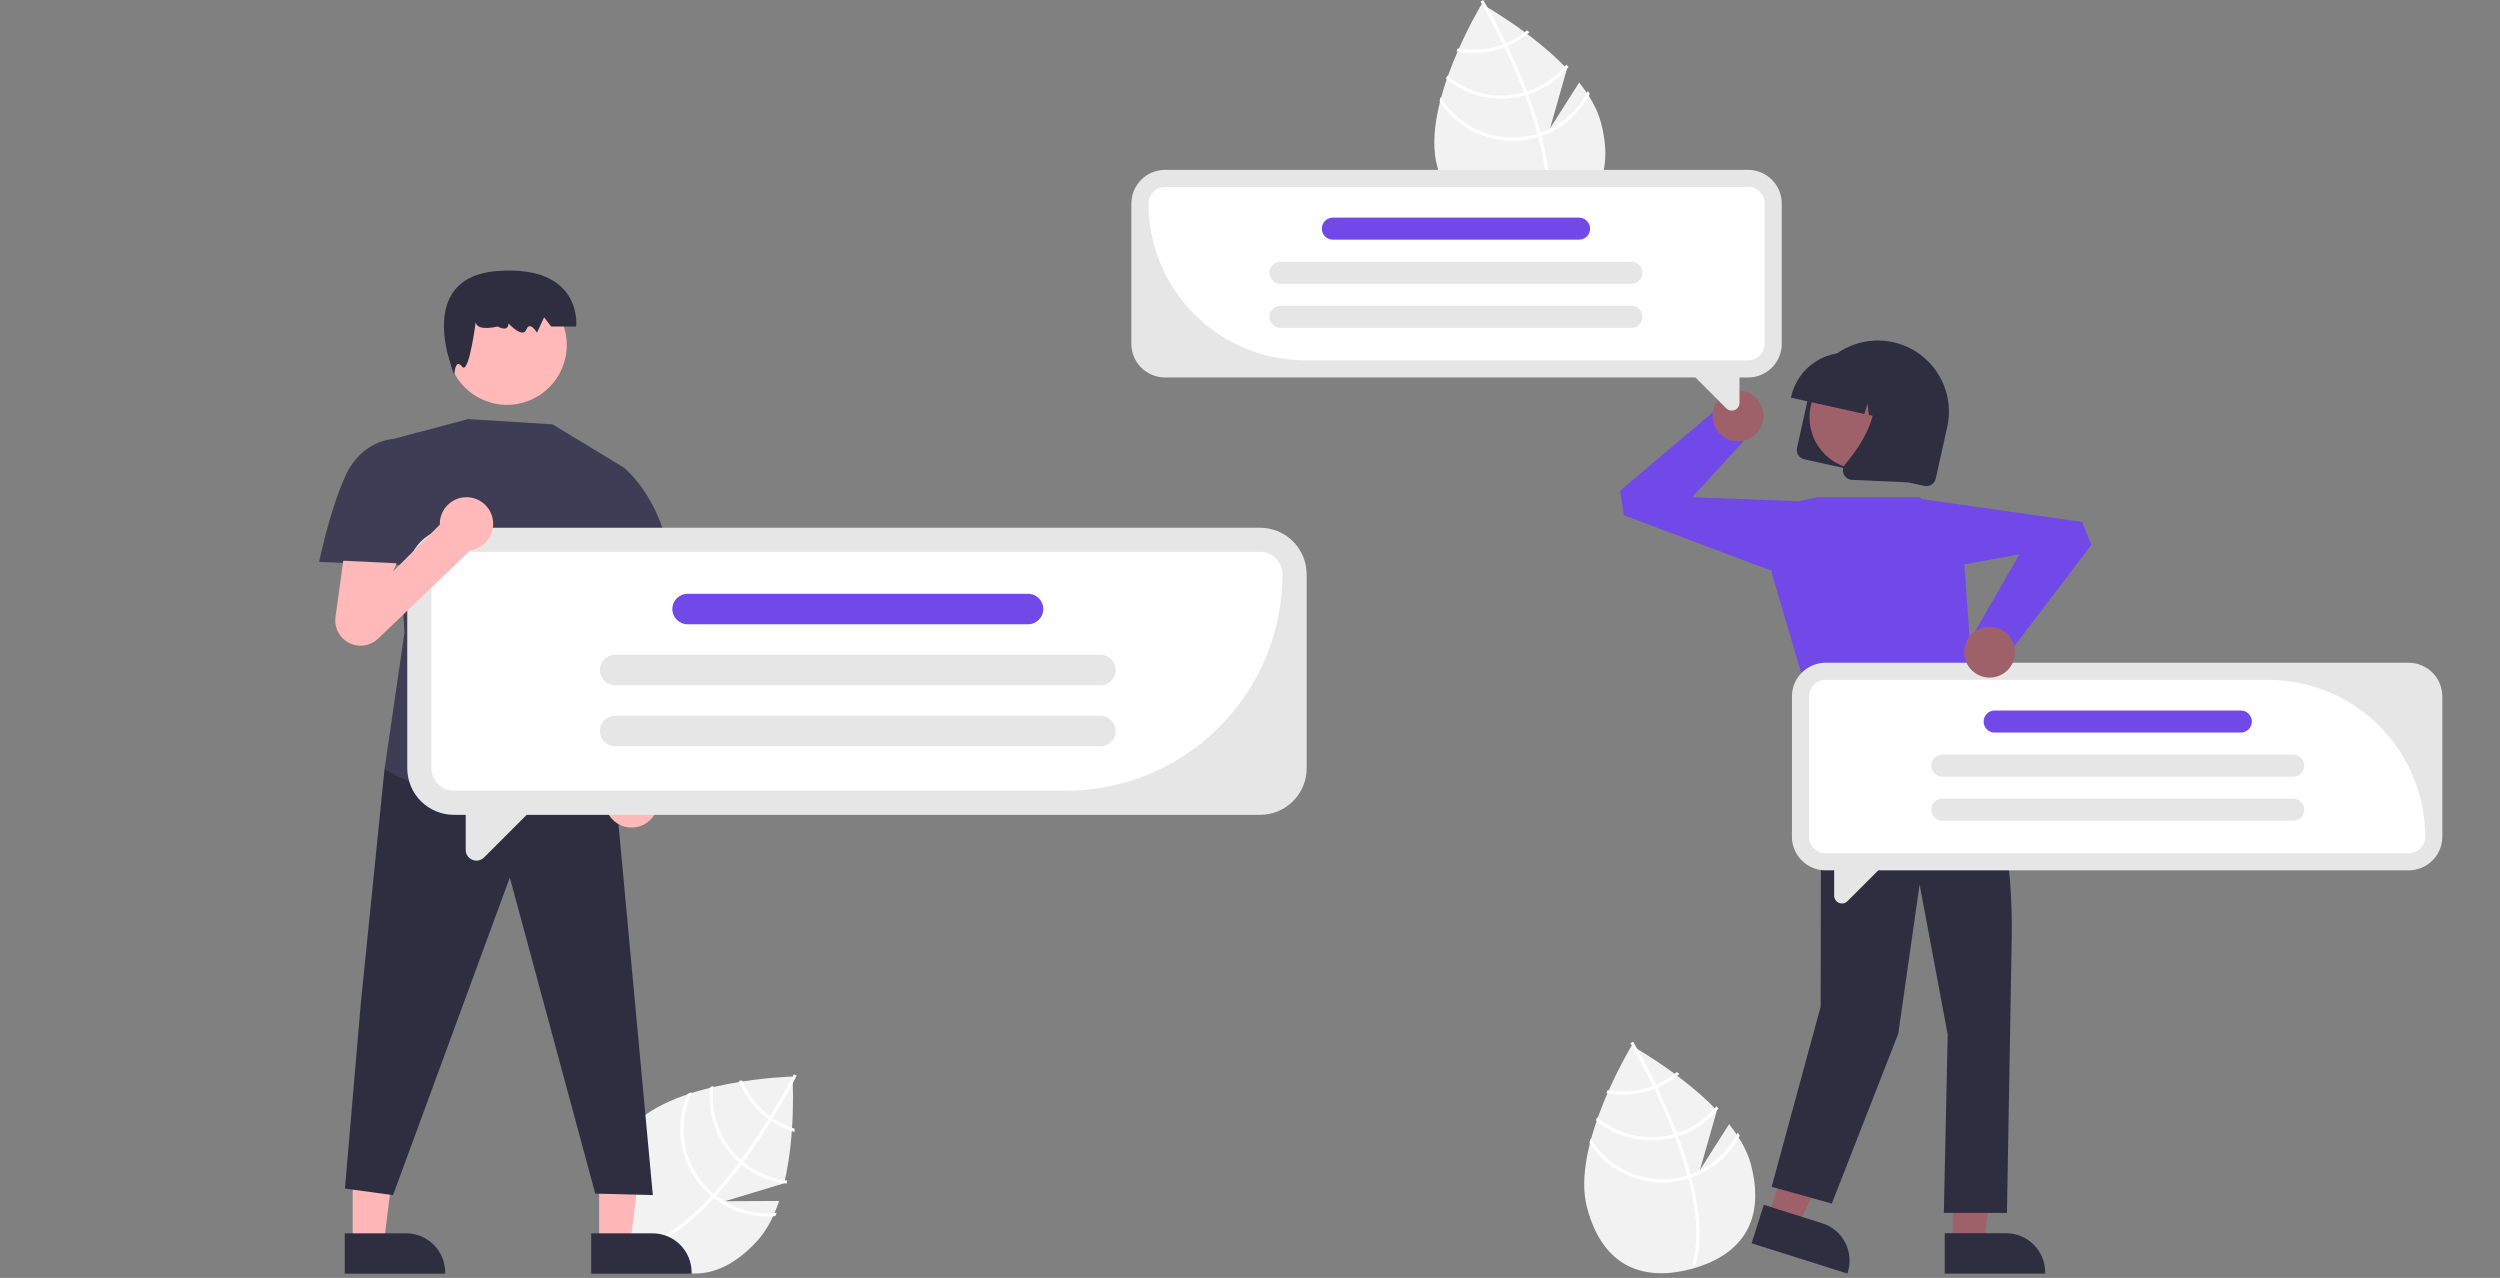 <svg width="984" height="503" viewBox="0 0 984 503" fill="none" xmlns="http://www.w3.org/2000/svg">
<rect x="0" y="0" width="984" height="503" fill="#808080" stroke="none"/>
<g clip-path="url(#clip0_604_2)">
<path d="M680.563 442.479L669.112 460.483L675.782 437.046C661.698 422.35 642.202 411.6 642.202 411.6C642.202 411.6 618.194 451.056 624.656 475.327C631.117 499.598 647.802 504.231 665.601 499.492C683.399 494.754 695.572 482.438 689.11 458.168C687.672 452.765 684.548 447.462 680.563 442.479Z" fill="#F2F2F2"/>
<path d="M665.411 462.278L665.73 463.474C669.361 477.399 669.904 488.874 667.336 497.739C667.301 497.869 667.259 497.994 667.223 498.124L666.625 497.947L666.051 497.77C668.96 488.161 667.662 476.019 664.498 463.872C664.399 463.48 664.3 463.081 664.188 462.686C662.803 457.556 661.107 452.446 659.26 447.534C659.12 447.152 658.973 446.766 658.826 446.381C656.355 439.91 653.655 433.817 651.153 428.566C650.978 428.194 650.797 427.823 650.618 427.459C646.347 418.588 642.726 412.302 641.913 410.914C641.817 410.743 641.76 410.651 641.748 410.628L642.268 410.319L642.272 410.311L642.798 410C642.811 410.022 643.001 410.333 643.334 410.917C644.592 413.093 647.934 419.021 651.786 426.989C651.958 427.349 652.139 427.72 652.315 428.092C654.349 432.351 656.506 437.142 658.558 442.228C659.075 443.505 659.57 444.768 660.043 446.019C660.196 446.403 660.343 446.789 660.482 447.17C662.479 452.48 664.122 457.516 665.411 462.278Z" fill="white"/>
<path d="M651.786 426.989C651.404 427.148 651.015 427.309 650.618 427.459C649.538 427.868 648.439 428.223 647.323 428.52C642.57 429.792 637.593 429.981 632.757 429.074C632.592 429.455 632.426 429.835 632.257 430.222C637.357 431.224 642.618 431.047 647.638 429.704C648.829 429.387 650.003 429.007 651.153 428.566C651.545 428.417 651.934 428.256 652.315 428.092C655.465 426.75 658.393 424.937 660.999 422.716C660.658 422.458 660.324 422.205 659.998 421.955C657.523 424.028 654.756 425.725 651.786 426.989Z" fill="white"/>
<path d="M660.043 446.019C659.641 446.151 659.235 446.272 658.827 446.38C658.704 446.419 658.574 446.454 658.449 446.487C653.297 447.859 647.89 447.965 642.689 446.795C637.488 445.625 632.646 443.215 628.577 439.77C628.434 440.183 628.29 440.595 628.153 441.012C632.36 444.474 637.331 446.884 642.654 448.042C647.977 449.2 653.5 449.073 658.765 447.672C658.93 447.628 659.096 447.584 659.26 447.533C659.673 447.417 660.079 447.297 660.483 447.17C666.72 445.163 672.247 441.401 676.403 436.336C676.121 436.037 675.838 435.738 675.55 435.44C671.52 440.4 666.131 444.076 660.043 446.019Z" fill="white"/>
<path d="M665.412 462.278C665.007 462.424 664.599 462.558 664.189 462.686C663.749 462.822 663.308 462.952 662.864 463.07C655.939 464.905 648.607 464.448 641.963 461.767C635.32 459.086 629.724 454.325 626.014 448.197C625.875 448.748 625.734 449.292 625.607 449.84C629.56 455.887 635.318 460.534 642.063 463.122C648.808 465.709 656.197 466.106 663.18 464.255C663.624 464.137 664.066 464.012 664.498 463.872C664.916 463.748 665.324 463.614 665.731 463.474C673.93 460.59 680.727 454.697 684.745 446.99C684.504 446.585 684.247 446.19 683.988 445.79C680.175 453.492 673.512 459.406 665.412 462.278Z" fill="white"/>
<path d="M621.563 32.48L610.112 50.483L616.782 27.046C602.698 12.35 583.202 1.6 583.202 1.6C583.202 1.6 559.194 41.056 565.656 65.327C572.117 89.598 588.802 94.231 606.601 89.493C624.399 84.754 636.572 72.438 630.11 48.168C628.672 42.765 625.548 37.462 621.563 32.48Z" fill="#F2F2F2"/>
<path d="M606.411 52.278L606.73 53.474C610.361 67.399 610.904 78.874 608.336 87.739C608.301 87.869 608.259 87.994 608.223 88.124L607.625 87.947L607.051 87.77C609.96 78.161 608.662 66.019 605.498 53.872C605.399 53.48 605.3 53.081 605.188 52.686C603.803 47.556 602.107 42.446 600.26 37.534C600.12 37.152 599.973 36.766 599.826 36.381C597.355 29.91 594.655 23.817 592.153 18.566C591.978 18.194 591.797 17.823 591.618 17.459C587.347 8.588 583.726 2.302 582.913 0.914C582.817 0.743 582.76 0.651 582.748 0.629L583.268 0.319L583.272 0.311L583.798 0C583.811 0.022 584.001 0.333 584.334 0.917C585.592 3.093 588.934 9.021 592.786 16.989C592.958 17.349 593.139 17.72 593.315 18.092C595.349 22.351 597.506 27.142 599.558 32.228C600.075 33.505 600.57 34.768 601.043 36.019C601.196 36.403 601.343 36.789 601.482 37.17C603.479 42.48 605.122 47.516 606.411 52.278Z" fill="white"/>
<path d="M592.786 16.989C592.404 17.148 592.015 17.309 591.618 17.459C590.538 17.869 589.439 18.223 588.323 18.52C583.57 19.792 578.593 19.982 573.757 19.074C573.592 19.454 573.426 19.835 573.257 20.222C578.357 21.224 583.618 21.047 588.638 19.704C589.829 19.387 591.003 19.007 592.153 18.566C592.545 18.417 592.934 18.256 593.315 18.092C596.465 16.75 599.393 14.937 601.999 12.716C601.658 12.458 601.324 12.205 600.998 11.955C598.523 14.028 595.756 15.725 592.786 16.989V16.989Z" fill="white"/>
<path d="M601.043 36.019C600.641 36.151 600.235 36.272 599.827 36.38C599.704 36.419 599.574 36.454 599.449 36.487C594.297 37.859 588.89 37.965 583.689 36.795C578.488 35.625 573.646 33.215 569.577 29.77C569.434 30.183 569.29 30.595 569.153 31.012C573.36 34.474 578.331 36.884 583.654 38.042C588.977 39.2 594.5 39.073 599.765 37.672C599.93 37.628 600.096 37.584 600.26 37.533C600.673 37.417 601.079 37.297 601.483 37.17C607.72 35.163 613.247 31.401 617.403 26.336C617.121 26.037 616.838 25.738 616.55 25.44C612.52 30.4 607.131 34.077 601.043 36.019V36.019Z" fill="white"/>
<path d="M606.412 52.278C606.007 52.424 605.599 52.558 605.189 52.686C604.749 52.822 604.308 52.952 603.864 53.07C596.939 54.905 589.607 54.448 582.963 51.767C576.32 49.086 570.724 44.325 567.014 38.197C566.875 38.748 566.734 39.292 566.607 39.84C570.56 45.887 576.318 50.534 583.063 53.122C589.808 55.709 597.197 56.106 604.18 54.255C604.624 54.137 605.066 54.013 605.498 53.872C605.916 53.748 606.324 53.614 606.731 53.474C614.93 50.59 621.727 44.697 625.745 36.99C625.504 36.585 625.247 36.19 624.988 35.79C621.175 43.492 614.512 49.406 606.412 52.278V52.278Z" fill="white"/>
<path d="M306.658 472.7L285.321 472.797L308.645 465.74C313.397 445.949 311.903 423.735 311.903 423.735C311.903 423.735 265.731 424.863 248.803 443.418C231.876 461.973 236.996 478.515 250.603 490.928C264.21 503.342 281.151 506.926 298.079 488.371C301.846 484.241 304.62 478.746 306.658 472.7Z" fill="#F2F2F2"/>
<path d="M281.811 470.654L280.977 471.569C271.224 482.15 261.864 488.81 253.017 491.441C252.889 491.481 252.76 491.513 252.632 491.554L252.457 490.955L252.296 490.376C261.953 487.63 271.467 479.974 279.976 470.747C280.253 470.452 280.534 470.153 280.807 469.846C284.374 465.908 287.757 461.718 290.891 457.509C291.137 457.186 291.382 456.853 291.627 456.521C295.735 450.944 299.402 445.379 302.468 440.436C302.686 440.088 302.9 439.735 303.109 439.387C308.265 430.999 311.596 424.556 312.324 423.121C312.416 422.948 312.463 422.85 312.475 422.828L313.017 423.098L313.026 423.098L313.572 423.372C313.56 423.394 313.401 423.723 313.09 424.318C311.939 426.553 308.757 432.569 304.136 440.117C303.926 440.456 303.712 440.809 303.494 441.157C301.01 445.171 298.145 449.576 294.975 454.051C294.181 455.176 293.385 456.276 292.589 457.349C292.348 457.685 292.103 458.018 291.858 458.341C288.47 462.891 285.121 466.996 281.811 470.654Z" fill="white"/>
<path d="M304.136 440.117C303.795 439.881 303.45 439.641 303.109 439.387C302.181 438.701 301.288 437.967 300.435 437.189C296.796 433.878 293.946 429.792 292.095 425.234C291.686 425.3 291.277 425.367 290.859 425.434C292.773 430.265 295.766 434.596 299.609 438.095C300.52 438.925 301.474 439.707 302.467 440.436C302.804 440.686 303.149 440.926 303.493 441.157C306.325 443.082 309.433 444.566 312.71 445.558C312.743 445.132 312.776 444.714 312.809 444.305C309.727 443.343 306.805 441.932 304.136 440.117Z" fill="white"/>
<path d="M292.589 457.349C292.26 457.082 291.939 456.806 291.627 456.521C291.527 456.439 291.428 456.348 291.333 456.261C287.394 452.668 284.383 448.176 282.555 443.168C280.728 438.159 280.139 432.784 280.838 427.498C280.413 427.6 279.988 427.702 279.564 427.813C278.925 433.223 279.584 438.708 281.487 443.812C283.39 448.917 286.482 453.495 290.507 457.167C290.633 457.282 290.76 457.398 290.891 457.509C291.212 457.794 291.533 458.07 291.858 458.341C296.918 462.504 303.07 465.121 309.578 465.879C309.677 465.48 309.776 465.081 309.87 464.677C303.519 463.968 297.513 461.421 292.589 457.349V457.349Z" fill="white"/>
<path d="M281.811 470.654C281.469 470.392 281.136 470.121 280.806 469.846C280.454 469.549 280.106 469.249 279.767 468.939C274.48 464.105 270.901 457.688 269.566 450.65C268.232 443.611 269.212 436.33 272.362 429.896C271.824 430.077 271.29 430.253 270.76 430.442C267.81 437.036 267.012 444.392 268.48 451.466C269.949 458.539 273.609 464.97 278.941 469.844C279.28 470.154 279.624 470.459 279.976 470.747C280.305 471.031 280.639 471.302 280.976 471.569C287.835 476.908 296.466 479.442 305.123 478.656C305.333 478.234 305.526 477.805 305.723 477.37C297.182 478.326 288.605 475.917 281.811 470.654Z" fill="white"/>
<path d="M235.821 489.442L248.081 489.441L253.913 442.153L235.819 442.154L235.821 489.442Z" fill="#FFB6B6"/>
<path d="M232.694 485.439L256.838 485.438H256.839C260.92 485.438 264.833 487.059 267.719 489.945C270.604 492.83 272.226 496.744 272.226 500.824V501.324L232.695 501.326L232.694 485.439Z" fill="#2F2E41"/>
<path d="M138.821 489.442L151.081 489.441L156.913 442.153L138.819 442.154L138.821 489.442Z" fill="#FFB6B6"/>
<path d="M135.694 485.439L159.838 485.438H159.839C163.92 485.438 167.833 487.059 170.719 489.945C173.604 492.83 175.226 496.744 175.226 500.824V501.324L135.695 501.326L135.694 485.439Z" fill="#2F2E41"/>
<path d="M159.613 295.2L151.35 302.805L142.037 394.681L135.768 467.838L154.713 470.393L200.665 345.394L234.288 469.8L256.956 470.393L241.911 308L159.613 295.2Z" fill="#2F2E41"/>
<path d="M199.544 159.346C212.543 159.346 223.08 148.808 223.08 135.809C223.08 122.811 212.543 112.273 199.544 112.273C186.545 112.273 176.008 122.811 176.008 135.809C176.008 148.808 186.545 159.346 199.544 159.346Z" fill="#FFB9B9"/>
<path d="M187.499 124.881C187.499 124.881 184.693 130.953 195.917 128.524C195.917 128.524 200.126 130.953 200.126 127.31C200.126 127.31 205.738 133.382 207.141 129.739C208.544 126.095 211.35 130.953 211.35 130.953L214.156 124.881L216.962 128.525H226.783C226.783 128.525 229.589 104.234 195.917 106.663C162.245 109.092 178.81 147.578 178.81 147.578C178.81 147.578 179.081 140.669 181.887 144.313C184.693 147.957 187.499 124.881 187.499 124.881Z" fill="#2F2E41"/>
<path d="M217.477 167.027L184.288 164.95L154.713 172.795L159.196 249.008L151.351 302.805C151.351 302.805 194.395 329.117 243.254 308.409L238.613 296.2C238.613 296.2 238.454 277.515 234.534 273.858C230.613 270.2 230.926 240.042 230.926 240.042L245.496 184.003L217.477 167.027Z" fill="#3F3D56"/>
<path d="M162.613 175.2L154.713 172.795C154.713 172.795 142.409 173.206 136.011 187.203C129.613 201.2 125.613 221.2 125.613 221.2L166.247 222.67L162.613 175.2Z" fill="#3F3D56"/>
<path d="M256.928 308.806L255.613 226.2L238.058 228.834L241.935 307.097C240.339 308.407 239.164 310.158 238.558 312.132C237.951 314.106 237.939 316.214 238.523 318.195C239.108 320.175 240.262 321.94 241.843 323.268C243.424 324.596 245.362 325.429 247.413 325.663C249.465 325.896 251.54 325.521 253.379 324.582C255.218 323.644 256.74 322.185 257.755 320.387C258.77 318.589 259.233 316.531 259.086 314.472C258.939 312.412 258.188 310.442 256.928 308.806V308.806Z" fill="#FFB9B9"/>
<path d="M235.613 191.2L245.496 184.003C245.496 184.003 264.484 198.854 264.549 231.527L238.058 237.952L223.08 216.409L235.613 191.2Z" fill="#3F3D56"/>
<path d="M768.569 489.395L780.829 489.394L786.661 442.106L768.567 442.107L768.569 489.395Z" fill="#9E616A"/>
<path d="M765.442 485.392L789.586 485.391H789.587C793.668 485.391 797.582 487.012 800.467 489.898C803.352 492.783 804.974 496.696 804.974 500.777V501.277L765.443 501.279L765.442 485.392Z" fill="#2F2E41"/>
<path d="M696.005 478.969L707.694 482.667L727.517 439.34L710.266 433.883L696.005 478.969Z" fill="#9E616A"/>
<path d="M694.23 474.21L717.25 481.491L717.251 481.491C721.142 482.722 724.384 485.448 726.265 489.07C728.146 492.691 728.511 496.911 727.28 500.802L727.13 501.279L689.439 489.357L694.23 474.21Z" fill="#2F2E41"/>
<path d="M723.61 273.425L716.807 292.613L716.614 396.2L697.32 467.123L721.004 473.732L747.165 406.859L755.556 348.12L766.614 407.2L765.092 477.421H789.94L791.816 369.21C792.343 338.82 787.025 308.612 776.153 280.228V280.228L723.61 273.425Z" fill="#2F2E41"/>
<path d="M715.507 195.7H755.672L772.454 212.483L777.468 281.854L716.806 291.615L697.32 225.426L707.932 197.295L715.507 195.7Z" fill="#7149E9"/>
<path d="M701.063 226.088L639.223 202.821L637.613 193.203L676.613 160.203L689.594 169.939L666.066 195.7L707.932 197.295L701.063 226.088Z" fill="#7149E9"/>
<path d="M684.113 173.7C689.636 173.7 694.113 169.223 694.113 163.7C694.113 158.177 689.636 153.7 684.113 153.7C678.59 153.7 674.113 158.177 674.113 163.7C674.113 169.223 678.59 173.7 684.113 173.7Z" fill="#9E616A"/>
<path d="M707.305 176.298L711.824 155.922C713.435 148.686 717.854 142.387 724.108 138.407C730.362 134.427 737.94 133.093 745.177 134.698C752.414 136.303 758.718 140.716 762.704 146.966C766.689 153.217 768.03 160.794 766.432 168.032L761.913 188.408C761.696 189.381 761.103 190.227 760.263 190.762C759.423 191.297 758.405 191.477 757.432 191.263L710.159 180.779C709.187 180.562 708.341 179.969 707.806 179.129C707.271 178.289 707.091 177.271 707.305 176.298V176.298Z" fill="#2F2E41"/>
<path d="M732.729 184.789C744.054 184.789 753.234 175.608 753.234 164.284C753.234 152.96 744.054 143.779 732.729 143.779C721.405 143.779 712.225 152.96 712.225 164.284C712.225 175.608 721.405 184.789 732.729 184.789Z" fill="#9E616A"/>
<path d="M705.003 156.12C706.279 150.395 709.774 145.41 714.721 142.259C719.668 139.108 725.663 138.047 731.391 139.311L735.466 140.215C741.191 141.491 746.176 144.986 749.327 149.933C752.478 154.88 753.538 160.875 752.275 166.603L752.185 167.011L743.572 165.101L742.459 156.224L740.047 164.319L735.597 163.332L735.035 158.853L733.818 162.938L704.912 156.527L705.003 156.12Z" fill="#2F2E41"/>
<path d="M725.707 186.631C725.424 185.994 725.327 185.29 725.427 184.6C725.526 183.91 725.819 183.262 726.271 182.731C732.411 175.475 741.823 161.638 735.873 150.498L735.446 149.697L758.746 154.864L750.988 189.846L728.993 188.886C728.771 188.877 728.549 188.848 728.332 188.8C727.754 188.672 727.215 188.408 726.758 188.031C726.302 187.654 725.942 187.174 725.707 186.631V186.631Z" fill="#2F2E41"/>
<path d="M495.959 207.721H178.644C176.236 207.721 173.85 208.195 171.625 209.117C169.399 210.039 167.377 211.39 165.674 213.093C163.971 214.796 162.62 216.818 161.698 219.044C160.776 221.269 160.302 223.654 160.302 226.063V302.378C160.302 304.787 160.776 307.172 161.698 309.398C162.62 311.623 163.971 313.645 165.674 315.348C167.377 317.052 169.399 318.403 171.625 319.324C173.85 320.246 176.236 320.721 178.644 320.721H183.302V334.508C183.302 335.345 183.55 336.163 184.015 336.858C184.479 337.554 185.14 338.096 185.913 338.416C186.686 338.737 187.537 338.82 188.357 338.657C189.178 338.494 189.931 338.091 190.523 337.499L207.302 320.721H495.959C498.368 320.721 500.753 320.246 502.979 319.324C505.204 318.403 507.226 317.052 508.929 315.348C510.633 313.645 511.984 311.623 512.906 309.398C513.827 307.172 514.302 304.787 514.302 302.378V226.063C514.302 223.654 513.827 221.269 512.906 219.044C511.984 216.818 510.633 214.796 508.929 213.093C507.226 211.39 505.204 210.039 502.979 209.117C500.753 208.195 498.368 207.721 495.959 207.721V207.721Z" fill="#E6E6E6"/>
<path d="M419.645 311.22H178.645C176.3 311.218 174.052 310.285 172.395 308.627C170.737 306.97 169.804 304.722 169.802 302.378V226.063C169.804 223.719 170.737 221.471 172.395 219.814C174.052 218.156 176.3 217.224 178.644 217.221H495.959C498.303 217.223 500.551 218.156 502.209 219.814C503.867 221.471 504.799 223.719 504.802 226.064C504.776 248.641 495.796 270.286 479.832 286.25C463.867 302.215 442.222 311.195 419.645 311.22V311.22Z" fill="white"/>
<path d="M404.635 233.721H270.635C267.321 233.721 264.635 236.407 264.635 239.721V239.721C264.635 243.034 267.321 245.721 270.635 245.721H404.635C407.948 245.721 410.635 243.034 410.635 239.721C410.635 236.407 407.948 233.721 404.635 233.721Z" fill="#7149E9"/>
<path d="M433.135 257.721H242.135C238.821 257.721 236.135 260.407 236.135 263.721V263.721C236.135 267.034 238.821 269.721 242.135 269.721H433.135C436.448 269.721 439.135 267.034 439.135 263.721C439.135 260.407 436.448 257.721 433.135 257.721Z" fill="#E6E6E6"/>
<path d="M433.135 281.721H242.135C238.821 281.721 236.135 284.407 236.135 287.721V287.721C236.135 291.034 238.821 293.721 242.135 293.721H433.135C436.448 293.721 439.135 291.034 439.135 287.721C439.135 284.407 436.448 281.721 433.135 281.721Z" fill="#E6E6E6"/>
<path d="M948.037 260.857H718.566C716.824 260.857 715.1 261.2 713.49 261.867C711.881 262.533 710.419 263.51 709.187 264.742C707.955 265.974 706.978 267.436 706.311 269.046C705.645 270.655 705.302 272.38 705.302 274.122V329.31C705.302 331.052 705.645 332.777 706.311 334.386C706.978 335.995 707.955 337.458 709.187 338.689C710.419 339.921 711.881 340.898 713.49 341.565C715.1 342.232 716.824 342.575 718.566 342.575H721.935V352.545C721.935 353.15 722.114 353.742 722.45 354.245C722.786 354.748 723.264 355.14 723.823 355.371C724.382 355.603 724.997 355.664 725.59 355.546C726.184 355.428 726.729 355.136 727.157 354.708L739.29 342.575H948.037C949.779 342.575 951.504 342.232 953.113 341.565C954.723 340.898 956.185 339.921 957.417 338.69C958.648 337.458 959.625 335.995 960.292 334.386C960.959 332.777 961.302 331.052 961.302 329.31V274.122C961.302 272.38 960.959 270.655 960.292 269.046C959.625 267.436 958.648 265.974 957.417 264.742C956.185 263.51 954.723 262.533 953.113 261.867C951.504 261.2 949.779 260.857 948.037 260.857V260.857Z" fill="#E6E6E6"/>
<path d="M948.037 335.843H718.566C716.834 335.841 715.174 335.152 713.949 333.928C712.724 332.703 712.035 331.042 712.033 329.31V274.122C712.035 272.389 712.724 270.729 713.949 269.504C715.174 268.279 716.834 267.59 718.566 267.588H892.85C909.213 267.607 924.902 274.116 936.473 285.687C948.043 297.258 954.552 312.946 954.57 329.31C954.568 331.042 953.879 332.703 952.655 333.928C951.43 335.152 949.769 335.841 948.037 335.843V335.843Z" fill="white"/>
<path d="M881.995 279.659H785.091C782.695 279.659 780.752 281.602 780.752 283.998C780.752 286.395 782.695 288.337 785.091 288.337H881.995C884.391 288.337 886.334 286.395 886.334 283.998C886.334 281.602 884.391 279.659 881.995 279.659Z" fill="#7149E9"/>
<path d="M902.605 297.015H764.481C762.084 297.015 760.142 298.958 760.142 301.354C760.142 303.751 762.084 305.693 764.481 305.693H902.605C905.001 305.693 906.944 303.751 906.944 301.354C906.944 298.958 905.001 297.015 902.605 297.015Z" fill="#E6E6E6"/>
<path d="M902.605 314.371H764.481C762.084 314.371 760.142 316.314 760.142 318.71C760.142 321.107 762.084 323.049 764.481 323.049H902.605C905.001 323.049 906.944 321.107 906.944 318.71C906.944 316.314 905.001 314.371 902.605 314.371Z" fill="#E6E6E6"/>
<path d="M458.566 66.857H688.037C689.779 66.857 691.504 67.2 693.113 67.867C694.723 68.533 696.185 69.51 697.417 70.742C698.648 71.974 699.625 73.436 700.292 75.046C700.959 76.655 701.302 78.38 701.302 80.122V135.31C701.302 137.052 700.959 138.777 700.292 140.386C699.625 141.995 698.648 143.458 697.417 144.689C696.185 145.921 694.723 146.898 693.113 147.565C691.504 148.232 689.779 148.575 688.037 148.575H684.669V158.545C684.669 159.15 684.49 159.742 684.153 160.245C683.817 160.748 683.339 161.14 682.781 161.371C682.222 161.603 681.606 161.664 681.013 161.546C680.42 161.428 679.875 161.136 679.447 160.708L667.313 148.575H458.566C456.824 148.575 455.1 148.232 453.49 147.565C451.881 146.898 450.419 145.921 449.187 144.69C447.955 143.458 446.978 141.995 446.311 140.386C445.645 138.777 445.302 137.052 445.302 135.31V80.122C445.302 78.38 445.645 76.655 446.311 75.046C446.978 73.436 447.955 71.974 449.187 70.742C450.419 69.51 451.881 68.533 453.49 67.867C455.1 67.2 456.824 66.857 458.566 66.857V66.857Z" fill="#E6E6E6"/>
<path d="M688.037 141.843H513.755C497.391 141.824 481.703 135.316 470.132 123.745C458.561 112.174 452.052 96.486 452.033 80.122C452.035 78.39 452.724 76.729 453.949 75.504C455.174 74.28 456.834 73.591 458.566 73.588H688.037C689.769 73.59 691.43 74.279 692.655 75.504C693.879 76.729 694.568 78.39 694.57 80.122V135.31C694.568 137.042 693.879 138.702 692.655 139.927C691.43 141.152 689.769 141.841 688.037 141.843Z" fill="white"/>
<path d="M524.609 94.337L621.513 94.337C623.909 94.337 625.852 92.395 625.852 89.998C625.852 87.602 623.909 85.659 621.513 85.659L524.609 85.659C522.212 85.659 520.27 87.602 520.27 89.998C520.27 92.395 522.212 94.337 524.609 94.337Z" fill="#7149E9"/>
<path d="M503.999 111.693L642.123 111.693C644.519 111.693 646.462 109.751 646.462 107.354C646.462 104.958 644.519 103.015 642.123 103.015L503.999 103.015C501.602 103.015 499.66 104.958 499.66 107.354C499.66 109.751 501.602 111.693 503.999 111.693Z" fill="#E6E6E6"/>
<path d="M503.999 129.049L642.123 129.049C644.519 129.049 646.462 127.107 646.462 124.71C646.462 122.314 644.519 120.371 642.123 120.371L503.999 120.371C501.602 120.371 499.66 122.314 499.66 124.71C499.66 127.107 501.602 129.049 503.999 129.049Z" fill="#E6E6E6"/>
<path d="M194.113 206.2C194.113 203.415 193.007 200.745 191.038 198.776C189.068 196.806 186.398 195.7 183.613 195.7C180.828 195.7 178.157 196.806 176.188 198.776C174.219 200.745 173.113 203.415 173.113 206.2C173.113 206.303 173.125 206.402 173.128 206.504L154.713 224.919L156.113 221.7L135.113 220.7L132.049 242.872C131.781 244.919 132.155 246.999 133.119 248.824C134.083 250.65 135.59 252.131 137.432 253.063C139.274 253.995 141.36 254.333 143.402 254.029C145.444 253.725 147.341 252.794 148.831 251.366L185.132 216.578C187.625 216.215 189.905 214.967 191.554 213.061C193.203 211.156 194.112 208.72 194.113 206.2Z" fill="#FFB9B9"/>
<path d="M754.074 196.12L819.488 205.421L823.145 214.461L792.231 255.134L777.448 248.445L794.828 218.194L753.613 225.718L754.074 196.12Z" fill="#7149E9"/>
<path d="M783.113 266.7C788.636 266.7 793.113 262.223 793.113 256.7C793.113 251.177 788.636 246.7 783.113 246.7C777.59 246.7 773.113 251.177 773.113 256.7C773.113 262.223 777.59 266.7 783.113 266.7Z" fill="#9E616A"/>
</g>
<defs>
<clipPath id="clip0_604_2">
<rect width="983.675" height="502.497" fill="white"/>
</clipPath>
</defs>
</svg>
